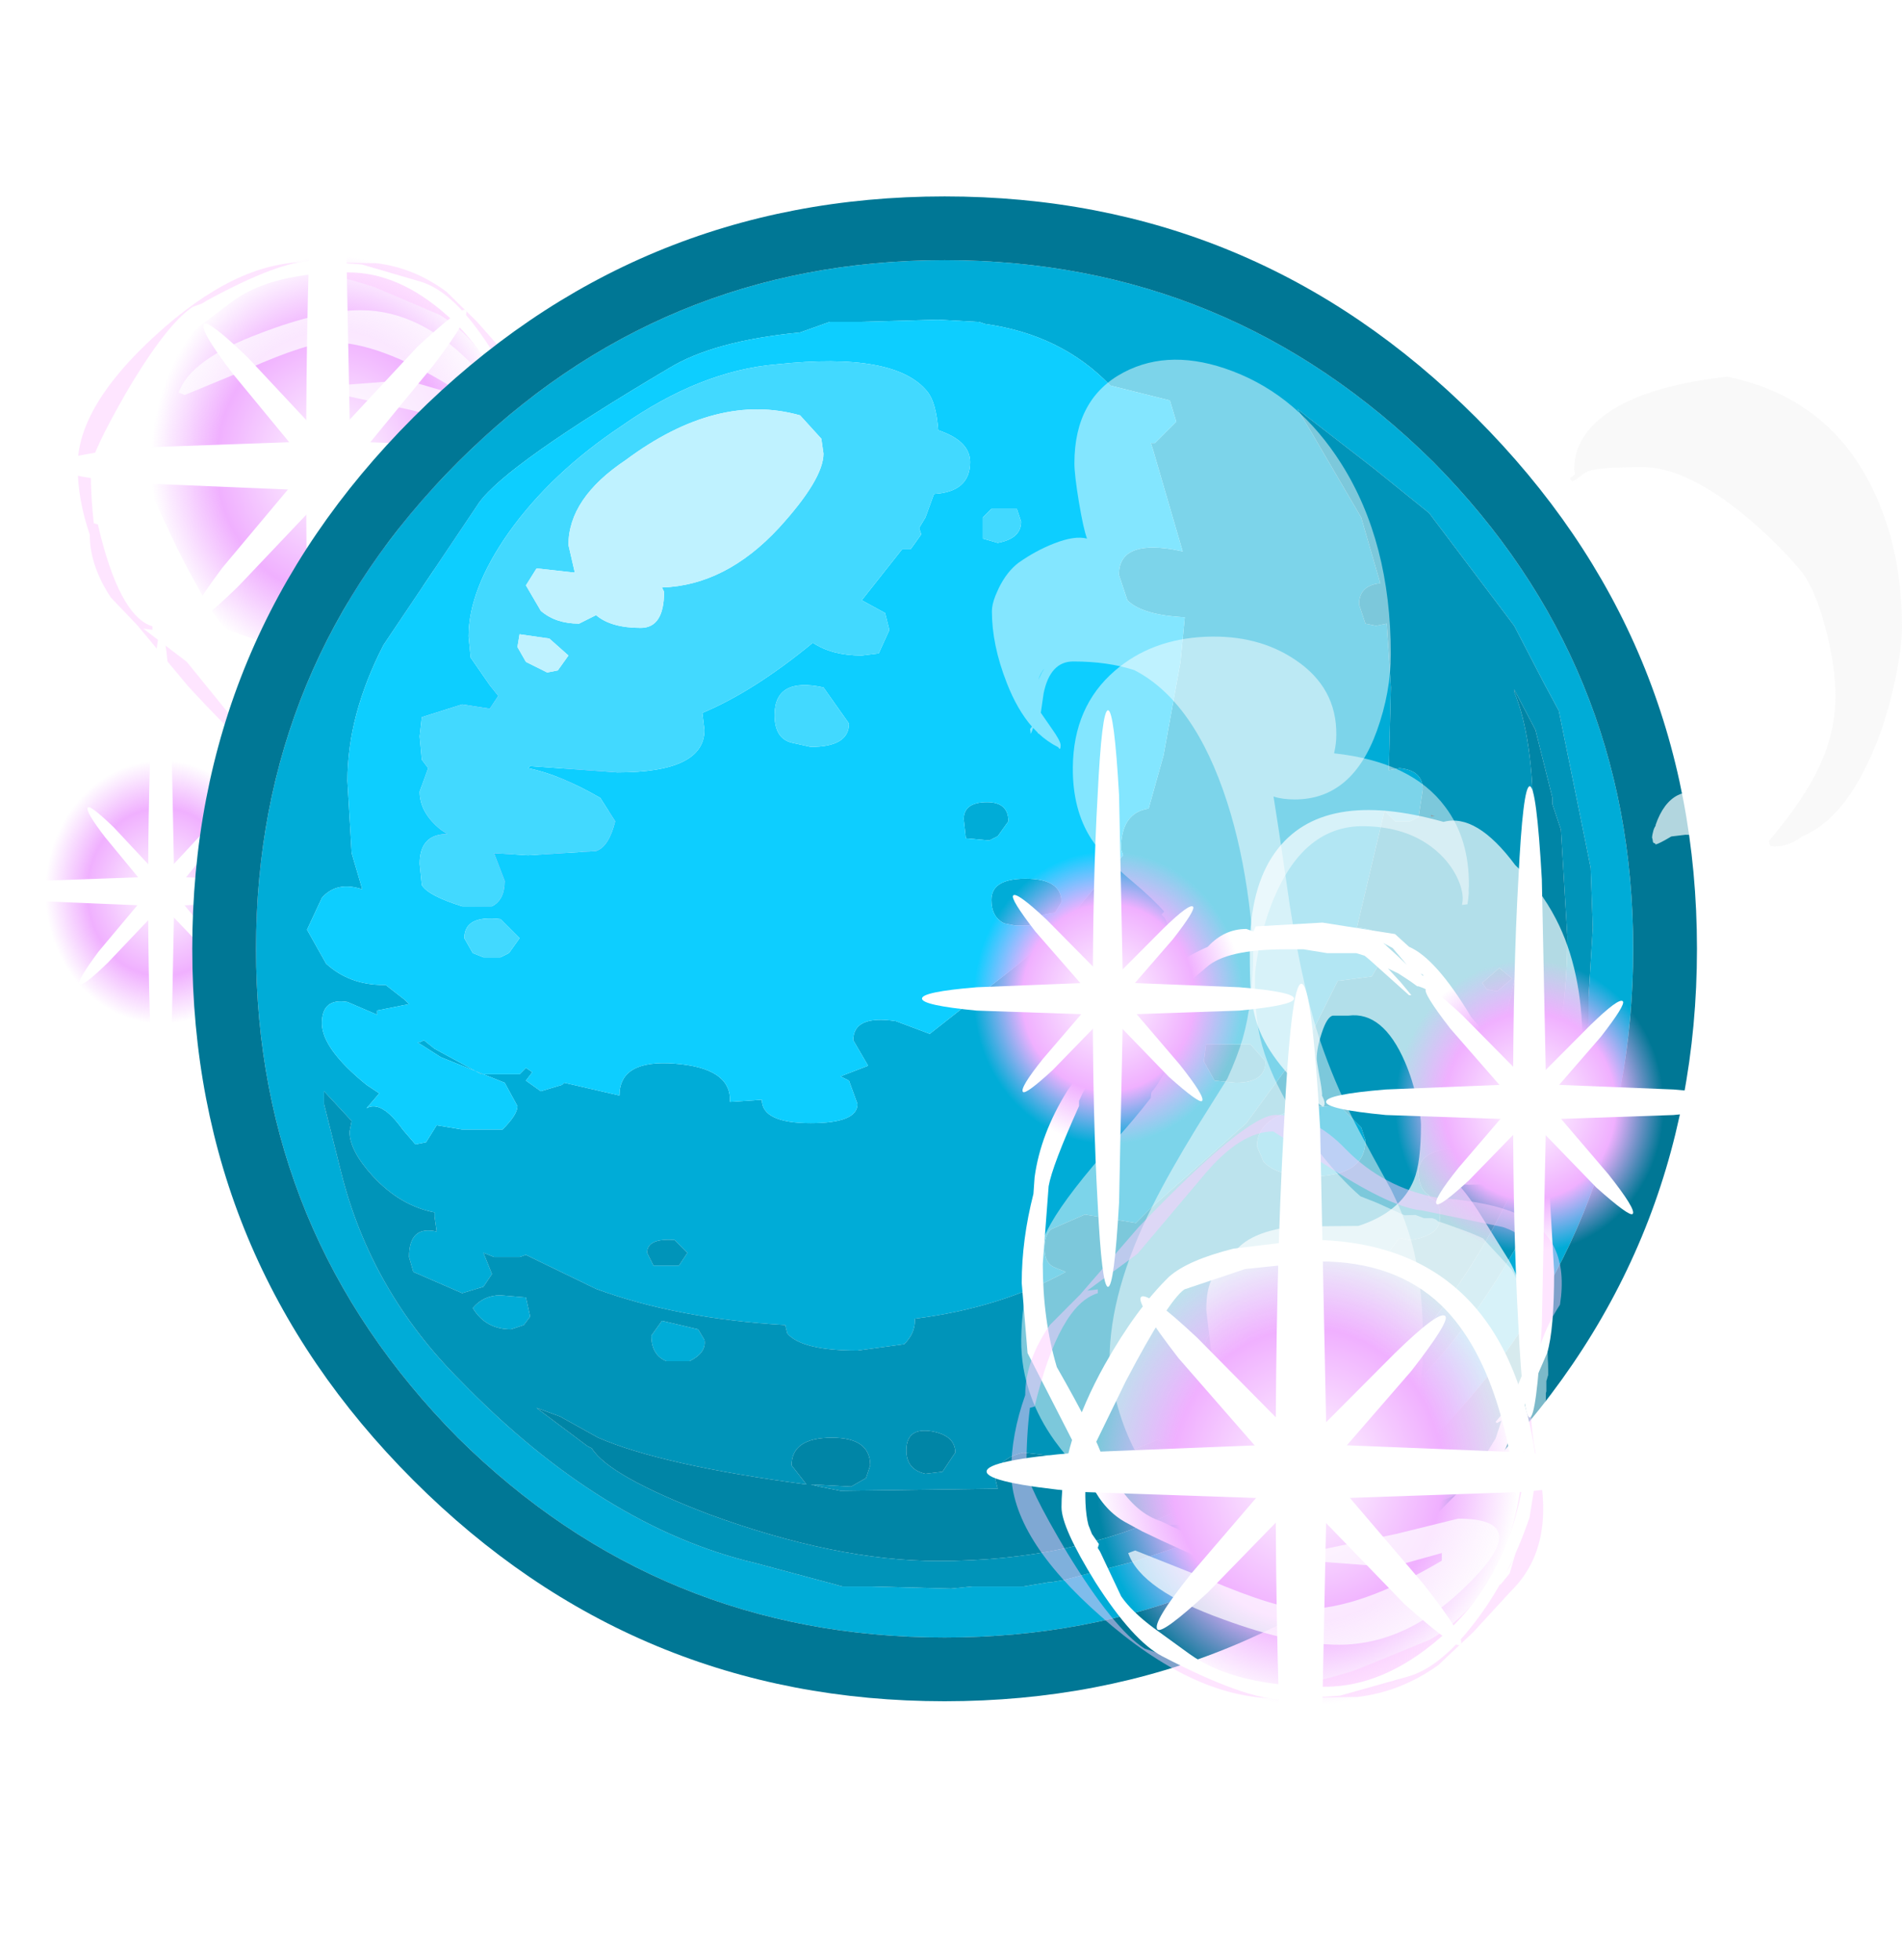 <?xml version="1.0" encoding="UTF-8" standalone="no"?>
<svg xmlns:ffdec="https://www.free-decompiler.com/flash" xmlns:xlink="http://www.w3.org/1999/xlink" ffdec:objectType="frame" height="47.4px" width="46.0px" xmlns="http://www.w3.org/2000/svg">
  <g transform="matrix(1.0, 0.0, 0.0, 1.0, -1.15, -0.3)">
    <filter id="filter0">
      <feColorMatrix in="SourceGraphic" result="filterResult0" type="matrix" values="0 0 0 0 0.0,0 0 0 0 0.6,0 0 0 0 1.0,0 0 0 1 0"/>
      <feConvolveMatrix divisor="25.0" in="filterResult0" kernelMatrix="1 1 1 1 1 1 1 1 1 1 1 1 1 1 1 1 1 1 1 1 1 1 1 1 1" order="5 5" result="filterResult1"/>
      <feComposite in="SourceGraphic" in2="filterResult1" operator="over" result="filterResult2"/>
    </filter>
    <use ffdec:characterId="2273" filter="url(#filter0)" height="76.85" transform="matrix(-0.489, 0.0, 0.0, 0.554, 21.634, 0.96)" width="41.85" xlink:href="#sprite0"/>
    <filter id="filter1">
      <feColorMatrix in="SourceGraphic" result="filterResult3" type="matrix" values="0 0 0 0 0.835,0 0 0 0 1.0,0 0 0 0 1.0,0 0 0 1 0"/>
      <feConvolveMatrix divisor="64.0" in="filterResult3" kernelMatrix="1 1 1 1 1 1 1 1 1 1 1 1 1 1 1 1 1 1 1 1 1 1 1 1 1 1 1 1 1 1 1 1 1 1 1 1 1 1 1 1 1 1 1 1 1 1 1 1 1 1 1 1 1 1 1 1 1 1 1 1 1 1 1 1" order="8 8" result="filterResult4"/>
      <feComposite in="SourceGraphic" in2="filterResult4" operator="over" result="filterResult5"/>
    </filter>
    <use ffdec:characterId="2295" filter="url(#filter1)" height="35.4" transform="matrix(1.028, 0.0, 0.0, 1.028, 5.8, 5.05)" width="35.4" xlink:href="#sprite6"/>
    <filter id="filter2">
      <feColorMatrix in="SourceGraphic" result="filterResult6" type="matrix" values="0 0 0 0 0.0,0 0 0 0 0.6,0 0 0 0 1.0,0 0 0 1 0"/>
      <feConvolveMatrix divisor="25.0" in="filterResult6" kernelMatrix="1 1 1 1 1 1 1 1 1 1 1 1 1 1 1 1 1 1 1 1 1 1 1 1 1" order="5 5" result="filterResult7"/>
      <feComposite in="SourceGraphic" in2="filterResult7" operator="over" result="filterResult8"/>
    </filter>
    <use ffdec:characterId="2273" filter="url(#filter2)" height="76.85" transform="matrix(-0.566, 0.0, 0.0, -0.616, 47.142, 47.682)" width="41.85" xlink:href="#sprite0"/>
  </g>
  <defs>
    <g id="sprite0" transform="matrix(1.0, 0.0, 0.0, 1.0, 136.1, 8.65)">
      <use ffdec:characterId="2262" height="401.3" transform="matrix(0.11, 0.0, 0.0, -0.11, -136.114, 53.482)" width="270.25" xlink:href="#sprite1"/>
      <use ffdec:characterId="2264" height="415.5" transform="matrix(0.11, 0.0, 0.0, -0.11, -115.645, 54.148)" width="167.45" xlink:href="#sprite2"/>
      <use ffdec:characterId="2266" height="543.65" transform="matrix(0.11, 0.0, 0.0, -0.11, -124.29, 68.191)" width="234.65" xlink:href="#sprite3"/>
      <use ffdec:characterId="2268" height="26.35" transform="matrix(1.0, 0.0, 0.0, 1.0, -121.25, 5.7)" width="22.75" xlink:href="#sprite4"/>
      <use ffdec:characterId="2269" height="35.7" transform="matrix(1.0, 0.0, 0.0, 1.0, -127.4, 0.1)" width="32.6" xlink:href="#shape4"/>
      <use ffdec:characterId="2271" height="38.3" transform="matrix(1.0, 0.0, 0.0, 1.0, -123.9, -8.65)" width="26.9" xlink:href="#sprite5"/>
      <use ffdec:characterId="2271" height="38.3" transform="matrix(0.647, 0.0, 0.0, 0.647, -128.909, 12.623)" width="26.9" xlink:href="#sprite5"/>
      <use ffdec:characterId="2271" height="38.3" transform="matrix(0.591, 0.0, 0.0, 0.591, -110.136, 17.75)" width="26.9" xlink:href="#sprite5"/>
      <use ffdec:characterId="2272" height="4.95" transform="matrix(1.0, 0.0, 0.0, 1.0, -118.9, 3.7)" width="15.9" xlink:href="#shape6"/>
    </g>
    <g id="sprite1" transform="matrix(1.0, 0.0, 0.0, 1.0, 200.2, 389.95)">
      <use ffdec:characterId="2261" height="401.3" transform="matrix(1.0, 0.0, 0.0, 1.0, -200.2, -389.95)" width="270.25" xlink:href="#shape0"/>
    </g>
    <g id="shape0" transform="matrix(1.0, 0.0, 0.0, 1.0, 200.2, 389.95)">
      <path d="M49.9 -157.85 Q44.55 -144.4 25.5 -129.85 L24.8 -129.45 Q24.1 -129.35 24.1 -130.8 24.1 -131.65 25.15 -133.45 L25.05 -133.65 Q25.15 -135.85 26.2 -140.8 27.15 -145.55 27.15 -146.6 27.15 -150.35 25.2 -155.7 23.1 -161.6 20.85 -161.9 L14.8 -161.9 Q1.4 -163.5 -7.15 -145.3 -10.05 -139.1 -11.9 -131.6 -13.35 -125.75 -13.35 -123.1 -13.35 -109.5 -10.6 -103.3 -5.5 -91.75 11.0 -86.85 L36.2 -86.65 Q55.9 -84.5 60.65 -75.05 L60.85 -74.7 Q65.55 -71.6 67.6 -68.4 70.05 -64.55 70.05 -56.85 L69.3 -50.9 68.5 -44.95 Q68.5 -43.05 66.55 -36.6 64.1 -28.6 60.8 -21.65 51.35 -1.8 39.85 -1.0 23.7 11.35 0.9 11.35 -35.35 11.35 -49.0 -16.8 -53.35 -25.75 -54.9 -36.55 L-55.6 -46.4 Q-55.6 -53.55 -53.1 -61.9 -50.5 -70.5 -46.6 -75.95 L-36.15 -91.35 Q-30.4 -99.6 -26.85 -102.4 -29.0 -101.7 -31.95 -101.55 L-41.25 -101.85 Q-64.55 -101.85 -72.6 -126.4 -75.15 -134.15 -75.85 -143.6 L-76.05 -152.2 Q-76.05 -178.2 -65.75 -196.45 -59.65 -207.3 -49.95 -215.65 -34.9 -234.25 -22.1 -231.05 25.05 -243.25 43.2 -220.3 53.15 -207.7 53.15 -185.45 53.15 -175.1 52.8 -170.95 52.15 -163.6 49.9 -157.85 M-133.2 -224.1 L-133.2 -224.05 -132.75 -221.1 -132.55 -220.6 Q-132.5 -220.15 -133.95 -220.15 -137.5 -220.15 -138.15 -223.7 -138.5 -225.5 -138.1 -227.5 -138.1 -231.45 -135.15 -235.2 -132.1 -239.05 -127.45 -240.45 L-122.2 -241.1 Q-117.25 -242.5 -113.05 -240.55 -107.5 -237.95 -104.5 -230.0 L-104.5 -229.7 Q-103.75 -228.7 -103.45 -227.3 -103.2 -226.5 -103.1 -225.5 L-103.3 -224.8 -103.45 -223.95 -103.55 -223.7 Q-103.7 -223.5 -104.2 -223.4 L-104.25 -223.35 -104.5 -223.0 Q-105.75 -223.2 -110.6 -225.85 L-116.05 -226.45 Q-122.5 -226.45 -125.2 -224.65 -128.05 -222.8 -130.75 -222.75 L-131.8 -222.8 Q-132.85 -222.95 -133.0 -223.35 L-132.4 -224.1 -133.2 -224.1" fill="#ffffff" fill-opacity="0.698" fill-rule="evenodd" stroke="none"/>
      <path d="M-17.25 -233.55 L-17.25 -232.95 -18.7 -233.05 -17.25 -233.55" fill="#333333" fill-opacity="0.698" fill-rule="evenodd" stroke="none"/>
      <path d="M-71.35 -353.35 Q-71.6 -352.85 -72.2 -352.55 L-73.4 -353.2 -73.5 -353.05 -73.65 -353.35 -75.75 -354.75 Q-77.35 -355.9 -78.85 -356.35 -83.1 -357.65 -99.5 -357.65 -116.6 -357.65 -139.9 -339.8 -147.9 -333.7 -155.2 -326.55 -161.0 -320.9 -162.6 -318.5 -167.75 -310.85 -171.15 -297.75 -174.35 -285.65 -174.35 -275.95 -174.35 -263.25 -168.15 -250.95 -162.05 -238.85 -148.55 -224.3 L-148.65 -223.6 -148.55 -223.25 -148.75 -223.2 -148.85 -222.8 Q-149.15 -222.3 -150.7 -222.3 -156.45 -222.3 -161.3 -225.8 -177.85 -232.05 -189.1 -256.55 -194.5 -268.2 -197.6 -282.05 -200.2 -293.5 -200.2 -300.65 -200.2 -327.85 -189.15 -349.25 -172.05 -382.45 -132.2 -389.95 -98.95 -386.45 -84.0 -375.75 -72.8 -367.75 -72.9 -356.85 L-73.15 -355.05 -71.25 -353.75 -71.35 -353.35" fill="#f3f3f3" fill-opacity="0.486" fill-rule="evenodd" stroke="none"/>
    </g>
    <g id="sprite2" transform="matrix(1.0, 0.0, 0.0, 1.0, 74.7, 409.7)">
      <use ffdec:characterId="2263" height="415.5" transform="matrix(1.0, 0.0, 0.0, 1.0, -74.7, -409.7)" width="167.45" xlink:href="#shape1"/>
    </g>
    <g id="shape1" transform="matrix(1.0, 0.0, 0.0, 1.0, 74.7, 409.7)">
      <path d="M90.1 -328.15 L91.35 -325.55 Q92.75 -322.3 92.75 -319.95 92.75 -314.0 91.35 -307.7 89.9 -301.2 86.95 -294.3 82.9 -284.75 77.2 -278.75 L77.9 -277.9 77.7 -276.35 77.7 -276.15 Q77.15 -276.95 76.75 -278.3 L74.95 -276.6 74.85 -276.15 74.75 -276.4 Q71.15 -273.3 67.0 -271.4 L66.55 -270.85 Q66.05 -270.6 66.05 -272.1 66.05 -273.6 69.45 -278.0 L73.75 -283.7 72.65 -290.65 Q70.1 -302.0 61.15 -302.0 47.7 -302.0 37.4 -298.9 14.0 -287.8 1.35 -251.75 -4.35 -235.45 -7.1 -215.85 -8.5 -206.0 -8.75 -199.2 -8.75 -180.25 -4.6 -167.2 -2.6 -160.95 1.3 -153.1 L12.9 -136.1 Q23.8 -119.75 30.2 -108.0 47.05 -77.3 47.05 -52.55 47.05 -48.05 45.1 -40.45 42.75 -31.15 38.75 -23.3 30.55 -7.25 18.65 -2.9 17.85 -1.2 15.1 1.25 9.95 5.8 2.4 5.8 -9.25 5.8 -16.0 -4.4 L-20.7 -12.45 -22.85 -15.8 -25.45 -13.45 Q-31.95 -8.25 -40.35 -8.25 -54.45 -8.25 -62.9 -17.75 -68.2 -23.65 -71.25 -33.3 -73.75 -41.15 -74.5 -50.6 L-74.7 -58.6 Q-74.7 -77.6 -71.25 -91.25 -68.6 -101.75 -62.9 -112.4 L-62.35 -113.45 Q-54.4 -126.65 -49.95 -134.4 -41.8 -148.5 -36.1 -163.1 -28.4 -182.7 -22.95 -215.05 L-18.8 -241.15 -16.65 -253.8 Q-20.1 -252.75 -24.9 -252.75 -47.2 -252.75 -56.8 -277.25 -62.2 -291.0 -62.2 -304.65 -62.2 -344.6 -43.0 -372.55 -26.4 -396.65 -0.75 -405.6 23.25 -414.0 41.5 -405.2 60.7 -395.95 60.7 -372.7 60.7 -368.65 58.95 -358.9 57.2 -349.3 55.8 -345.85 60.55 -347.0 68.5 -344.15 75.65 -341.6 82.3 -337.3 86.9 -334.15 90.1 -328.15 M73.35 -298.05 L74.65 -295.6 74.65 -295.65 Q73.8 -297.85 72.4 -299.45 L73.35 -298.05 M1.45 -2.05 L0.95 -1.7 1.9 -1.7 1.45 -2.05" fill="#ffffff" fill-opacity="0.486" fill-rule="evenodd" stroke="none"/>
    </g>
    <g id="sprite3" transform="matrix(1.0, 0.0, 0.0, 1.0, 146.2, 550.0)">
      <use ffdec:characterId="2265" height="543.65" transform="matrix(1.0, 0.0, 0.0, 1.0, -146.2, -550.0)" width="234.65" xlink:href="#shape2"/>
    </g>
    <g id="shape2" transform="matrix(1.0, 0.0, 0.0, 1.0, 146.2, 550.0)">
      <path d="M52.05 -311.35 Q68.2 -298.6 68.4 -276.85 68.55 -261.8 61.3 -251.4 56.85 -245.05 45.25 -236.1 37.4 -230.05 32.9 -225.35 L33.05 -225.25 33.6 -224.7 33.9 -224.2 32.65 -223.05 31.25 -220.3 Q30.65 -219.25 30.5 -218.2 L30.35 -217.5 29.85 -216.8 29.25 -216.05 28.95 -215.4 Q29.5 -213.95 28.65 -212.5 L27.2 -210.45 26.85 -209.8 26.85 -208.4 26.85 -207.05 26.85 -206.35 26.6 -205.65 26.15 -204.95 26.15 -203.55 26.15 -202.15 26.15 -200.75 25.9 -200.1 25.45 -199.35 25.4 -197.25 25.55 -195.15 25.7 -193.8 25.6 -193.1 25.35 -192.35 25.0 -191.0 25.3 -189.6 25.7 -188.2 25.95 -187.5 25.95 -186.8 25.95 -186.1 25.95 -184.7 27.9 -179.1 28.85 -177.1 28.6 -177.3 28.65 -177.1 Q30.3 -172.85 32.2 -168.7 L34.7 -165.0 Q36.0 -162.85 37.8 -161.0 L38.0 -160.35 38.15 -158.95 38.15 -158.85 Q44.05 -151.8 52.25 -143.4 70.3 -124.8 76.95 -114.0 81.95 -105.8 84.75 -96.75 88.3 -85.35 88.45 -72.55 88.55 -62.3 84.75 -52.6 81.55 -44.35 75.5 -36.55 71.0 -30.8 65.0 -25.2 63.6 -24.8 61.75 -23.55 57.7 -20.75 52.05 -14.95 43.75 -9.1 34.1 -7.2 L31.0 -6.35 Q20.2 -7.05 7.45 -10.0 L6.1 -10.3 -42.3 -12.2 -58.7 -13.3 Q-67.5 -13.75 -72.55 -14.75 -79.6 -16.15 -85.3 -19.8 -92.1 -22.55 -99.25 -28.15 L-100.3 -29.0 Q-102.6 -29.9 -104.5 -32.0 L-105.45 -32.95 -106.5 -33.9 -107.45 -34.65 -108.1 -36.05 -108.2 -36.35 -108.3 -36.55 -108.6 -36.95 Q-109.65 -37.9 -110.4 -39.1 L-111.6 -41.15 -112.2 -42.55 Q-112.55 -43.7 -113.15 -44.65 L-113.45 -45.3 -113.45 -46.0 -113.45 -46.45 -113.85 -47.7 -114.45 -48.8 -114.8 -49.55 -115.35 -50.9 -115.35 -52.3 -115.35 -53.5 -115.55 -54.15 -115.55 -57.85 -115.8 -58.55 -116.0 -59.25 -116.25 -59.95 -116.25 -62.05 -116.2 -64.15 -116.1 -65.55 -116.05 -67.65 -116.0 -69.7 -115.75 -70.4 -115.35 -71.15 -115.1 -71.8 -115.1 -72.5 -115.1 -73.2 -114.85 -73.9 -114.6 -74.55 -114.15 -75.3 -114.15 -76.0 -114.15 -76.7 -114.15 -77.4 -114.15 -78.1 -113.9 -78.75 -113.2 -80.15 -112.75 -80.85 -112.3 -81.55 -112.1 -82.25 -111.75 -83.6 -111.4 -84.35 -110.7 -85.75 -110.0 -86.45 -109.3 -87.15 -108.75 -87.65 -106.9 -90.4 -106.75 -90.65 -106.05 -92.0 -105.35 -92.7 -104.65 -93.4 -103.95 -94.1 -103.65 -94.8 -102.85 -96.25 -102.5 -96.9 -102.1 -97.6 -97.9 -101.8 -94.4 -105.25 -90.95 -108.75 Q-87.1 -110.4 -83.15 -111.7 L-75.75 -114.15 -73.5 -114.8 -72.6 -115.5 -71.2 -115.95 -67.95 -115.95 -67.45 -116.15 -64.7 -117.1 -60.95 -117.0 -60.4 -117.0 -49.55 -121.5 -43.35 -123.75 Q-39.25 -127.0 -35.0 -131.25 -23.5 -142.75 -14.75 -157.15 -7.0 -169.85 -4.4 -180.2 -2.2 -188.85 -2.35 -201.95 -2.35 -205.05 -3.8 -211.9 -5.95 -222.0 -9.8 -230.35 -21.65 -256.05 -44.55 -255.85 -64.25 -255.65 -75.55 -244.65 -79.85 -240.35 -81.85 -235.45 -83.6 -231.05 -82.8 -228.0 L-82.8 -227.75 -83.75 -227.85 -83.75 -227.75 -83.8 -227.85 -84.9 -228.0 -85.15 -229.6 -85.4 -231.9 -85.35 -232.95 -85.45 -234.65 Q-85.6 -251.35 -76.25 -262.75 -63.25 -278.85 -33.1 -281.85 L-33.15 -282.15 Q-33.95 -285.35 -33.95 -288.45 -34.15 -305.2 -18.2 -315.1 -3.6 -324.25 16.85 -323.45 37.9 -322.6 52.05 -311.35 M-68.05 -549.05 Q-62.85 -546.55 -60.45 -538.0 L-60.45 -537.55 Q-61.1 -537.7 -61.65 -538.0 L-59.25 -535.25 -60.2 -534.1 -64.15 -536.8 Q-66.2 -538.25 -68.3 -538.25 -77.9 -538.25 -81.55 -531.6 -83.3 -528.5 -83.85 -521.95 L-84.85 -522.05 Q-85.1 -521.8 -85.5 -521.75 -88.7 -522.4 -89.9 -528.0 -90.6 -531.05 -90.6 -535.05 -90.6 -538.1 -86.85 -542.3 -83.0 -546.65 -78.1 -548.75 -72.45 -551.1 -68.05 -549.05 M-91.65 -453.6 L-91.8 -455.6 Q-91.8 -457.1 -91.0 -457.5 L-89.65 -457.85 Q-87.85 -457.2 -87.4 -455.95 L-87.75 -454.5 -88.7 -453.2 -91.55 -453.45 -91.65 -453.6 M-143.95 -461.1 Q-141.95 -463.35 -139.05 -464.75 -136.15 -466.15 -134.2 -465.8 -131.95 -465.35 -131.95 -462.7 -131.95 -461.3 -132.1 -460.6 L-132.3 -459.8 -132.05 -459.7 Q-129.95 -458.55 -129.95 -456.55 -129.95 -455.05 -130.05 -455.1 L-130.15 -455.45 -130.5 -455.1 Q-130.9 -455.5 -131.1 -456.8 -131.5 -457.85 -133.35 -457.85 -136.8 -457.85 -138.9 -455.95 L-141.35 -452.75 -141.85 -452.9 -141.35 -451.55 -141.35 -451.1 -143.9 -453.2 Q-146.2 -455.3 -146.2 -456.2 -146.2 -458.55 -143.95 -461.1" fill="#ffffff" fill-opacity="0.486" fill-rule="evenodd" stroke="none"/>
    </g>
    <g id="sprite4" transform="matrix(1.0, 0.0, 0.0, 1.0, 11.35, 26.35)">
      <use ffdec:characterId="2267" height="26.35" transform="matrix(1.0, 0.0, 0.0, 1.0, -11.35, -26.35)" width="22.75" xlink:href="#shape3"/>
    </g>
    <g id="shape3" transform="matrix(1.0, 0.0, 0.0, 1.0, 11.35, 26.35)">
      <path d="M3.9 -24.9 L5.45 -24.25 6.25 -23.9 6.95 -23.55 Q7.85 -23.1 8.4 -22.1 L9.2 -20.4 11.15 -16.9 11.4 -14.15 Q11.4 -12.45 10.9 -10.65 L10.85 -10.0 Q10.6 -8.3 9.45 -6.6 L8.75 -5.7 Q6.55 -2.2 3.45 -0.95 2.75 -0.25 1.8 -0.25 L1.5 -0.35 1.4 -0.15 -1.45 0.0 -4.55 -0.45 -5.15 -0.95 Q-6.3 -1.4 -7.8 -3.7 L-9.2 -5.25 -10.15 -7.0 Q-10.9 -8.9 -11.15 -10.5 L-11.35 -13.7 Q-11.35 -16.0 -11.05 -16.9 L-9.2 -20.8 -8.1 -22.25 -6.7 -23.8 Q-5.05 -25.1 -3.5 -25.65 L-3.05 -26.05 -2.15 -26.1 Q-0.7 -26.55 0.65 -26.1 L3.9 -24.9 M2.7 -24.7 Q0.5 -25.6 -1.6 -25.6 L-1.65 -25.6 Q-2.55 -25.45 -3.55 -24.8 L-5.05 -23.7 -5.1 -23.8 -4.65 -24.3 -6.3 -23.25 -7.75 -21.9 -8.85 -20.25 -9.1 -19.55 -8.9 -19.65 -8.85 -19.6 -9.35 -19.05 -9.6 -18.6 -10.35 -16.95 -10.75 -15.1 -10.8 -14.05 -10.75 -12.35 -10.55 -10.95 -9.35 -7.6 -9.5 -7.5 -10.0 -8.15 -9.5 -6.9 -8.55 -5.35 -7.7 -4.4 Q-7.15 -4.2 -6.75 -3.55 -6.3 -2.75 -5.7 -2.55 L-5.55 -2.5 -5.5 -2.5 -5.2 -2.3 -4.7 -2.0 -4.25 -1.8 -4.8 -2.35 -5.25 -2.85 -5.15 -2.85 -3.45 -1.45 -3.25 -1.3 -2.9 -1.2 -1.65 -1.2 -0.65 -1.05 0.15 -1.05 Q2.65 -1.05 3.5 -1.75 L6.45 -4.05 7.8 -5.05 8.8 -6.7 8.95 -7.0 8.95 -7.2 Q10.1 -9.55 10.25 -10.35 L10.5 -13.4 Q10.5 -15.6 9.9 -17.45 8.25 -20.1 7.9 -21.1 L7.3 -22.05 Q6.5 -23.2 5.45 -23.5 L2.7 -24.7 M6.5 -3.55 L4.35 -1.8 6.6 -3.6 6.5 -3.55 M-5.65 -2.0 L-5.75 -2.1 -5.75 -2.05 -5.65 -2.0 M-4.45 -1.0 L-4.05 -0.8 -4.65 -1.3 -5.05 -1.65 -4.45 -1.0" fill="#ffffff" fill-rule="evenodd" stroke="none"/>
    </g>
    <g id="shape4" transform="matrix(1.0, 0.0, 0.0, 1.0, 127.4, -0.1)">
      <path d="M-118.7 18.4 L-120.0 17.05 Q-120.75 16.0 -121.15 14.3 L-121.45 13.5 Q-122.2 11.25 -121.95 9.65 L-122.05 7.85 Q-120.9 3.35 -116.65 1.4 -113.85 0.1 -110.45 0.1 L-107.8 0.25 Q-106.75 0.4 -104.6 1.7 L-102.0 3.75 Q-100.55 5.15 -100.1 6.25 L-99.75 6.75 Q-99.4 7.35 -99.4 10.0 -99.4 14.5 -104.0 18.85 -105.3 20.0 -107.15 20.4 L-110.1 20.55 -112.8 20.4 -113.2 20.3 -115.5 19.95 -116.35 19.35 Q-117.7 18.55 -118.35 18.45 L-118.7 18.4 M-113.75 1.05 L-111.25 0.65 -114.15 1.1 -113.75 1.05 M-119.95 15.35 L-120.15 15.05 -120.0 15.55 -119.95 15.35" fill="url(#gradient0)" fill-rule="evenodd" stroke="none"/>
      <path d="M-98.2 23.4 Q-97.55 23.75 -96.5 24.75 -95.55 25.65 -95.25 26.4 L-95.05 26.7 Q-94.8 27.1 -94.8 28.85 -94.8 31.8 -97.8 34.65 -98.65 35.4 -99.9 35.7 L-101.85 35.8 -103.6 35.7 -103.85 35.6 -105.6 35.3 -105.7 35.3 -106.6 34.9 -108.35 33.5 -109.1 31.7 -109.3 31.15 Q-109.75 29.65 -109.6 28.6 L-109.7 27.45 Q-108.9 24.5 -106.15 23.2 -104.3 22.35 -102.05 22.35 L-100.3 22.45 Q-99.65 22.55 -98.2 23.4 M-102.6 22.7 L-104.25 22.95 -104.2 22.95 -102.6 22.7 M-108.35 32.5 L-108.3 32.35 -108.45 32.15 -108.35 32.5" fill="url(#gradient1)" fill-rule="evenodd" stroke="none"/>
      <path d="M-115.5 19.95 L-114.7 20.65 -113.5 22.25 -113.3 22.55 Q-113.05 22.95 -113.05 24.6 -113.05 27.45 -115.95 30.2 -116.8 30.95 -117.95 31.2 L-119.85 31.3 -121.55 31.2 -121.8 31.15 -123.45 30.85 -123.55 30.8 -124.45 30.45 Q-125.5 29.95 -126.1 29.1 L-126.8 27.35 -127.0 26.85 Q-127.5 25.4 -127.3 24.4 L-127.4 23.25 Q-126.65 20.4 -123.95 19.2 -122.2 18.35 -120.05 18.35 L-118.7 18.4 -118.35 18.45 Q-117.7 18.55 -116.35 19.35 L-115.5 19.95 M-122.15 18.95 L-120.55 18.7 -122.25 18.95 -122.15 18.95 M-126.05 28.0 L-126.2 27.8 -126.1 28.15 -126.05 28.0" fill="url(#gradient2)" fill-rule="evenodd" stroke="none"/>
      <path d="M-99.7 16.25 L-101.0 17.45 -103.5 20.1 Q-108.1 24.5 -109.35 24.5 -110.95 24.5 -112.35 23.15 -113.95 21.65 -116.25 21.25 -118.5 21.1 -119.7 20.6 -121.95 19.7 -121.5 17.05 -119.65 14.45 -120.55 10.8 -121.35 7.55 -119.4 5.8 L-117.8 4.2 -116.3 2.9 Q-114.7 1.85 -112.85 1.65 L-109.35 1.6 Q-105.85 1.6 -101.9 4.8 -98.05 7.9 -98.05 10.5 -98.05 11.95 -98.65 13.5 -98.65 14.85 -99.7 16.25 M-98.85 13.0 Q-98.7 11.9 -98.7 10.6 -98.7 10.0 -100.45 7.3 -102.45 4.3 -103.75 3.55 L-106.6 2.65 -109.45 2.05 Q-110.5 2.05 -112.75 2.7 L-115.95 3.9 Q-119.35 5.75 -119.9 10.45 L-120.35 16.8 Q-121.2 19.45 -119.05 20.1 L-115.6 20.75 Q-114.35 20.85 -111.8 22.35 L-109.25 23.85 Q-107.85 23.85 -106.3 22.15 L-103.45 19.05 -101.3 17.6 -101.75 17.65 -101.75 17.5 Q-100.1 17.05 -99.05 13.05 L-98.85 13.0 M-118.2 5.15 L-118.15 5.15 -117.4 4.6 -118.2 5.15 M-119.55 7.25 Q-119.4 6.7 -118.9 6.2 L-118.95 6.05 -119.35 6.5 -119.6 7.3 -119.55 7.25" fill="#fdccff" fill-opacity="0.502" fill-rule="evenodd" stroke="none"/>
      <path d="M-101.65 6.15 Q-100.2 8.3 -100.2 9.1 -100.2 11.65 -102.05 14.7 -103.4 16.9 -104.8 18.15 -105.6 18.8 -107.55 19.25 L-110.7 19.6 Q-119.05 19.6 -120.45 11.15 L-120.6 11.0 -120.2 8.7 Q-119.3 6.25 -117.75 4.45 -116.35 2.8 -115.0 2.45 L-112.1 1.7 -109.65 1.55 Q-108.05 1.55 -104.5 3.25 -103.25 3.85 -101.65 6.15 M-104.15 4.35 L-105.65 3.35 Q-107.6 2.05 -111.45 2.05 -113.95 2.05 -116.35 3.95 -119.5 6.4 -120.05 10.9 L-120.0 10.9 -119.9 11.85 -119.85 10.65 -119.65 9.45 Q-118.95 14.8 -116.4 17.05 -114.45 18.75 -111.2 18.75 L-108.05 18.45 -105.45 17.65 Q-104.75 17.2 -102.95 14.05 L-101.65 11.6 -101.7 11.6 -101.75 11.45 -101.25 10.45 Q-101.15 9.1 -101.35 8.4 L-101.5 8.05 -101.8 7.65 -101.75 7.5 -101.85 7.35 -102.75 5.6 Q-103.2 5.0 -104.15 4.35" fill="#ffffff" fill-rule="evenodd" stroke="none"/>
    </g>
    <radialGradient cx="0" cy="0" gradientTransform="matrix(0.011, -7.0E-4, 7.0E-4, 0.011, -110.7, 10.35)" gradientUnits="userSpaceOnUse" id="gradient0" r="819.2" spreadMethod="pad">
      <stop offset="0.0" stop-color="#ffffff"/>
      <stop offset="0.639" stop-color="#f0b0ff"/>
      <stop offset="1.0" stop-color="#f0b0ff" stop-opacity="0.0"/>
    </radialGradient>
    <radialGradient cx="0" cy="0" gradientTransform="matrix(0.007, -5.0E-4, 5.0E-4, 0.007, -102.2, 29.1)" gradientUnits="userSpaceOnUse" id="gradient1" r="819.2" spreadMethod="pad">
      <stop offset="0.0" stop-color="#ffffff"/>
      <stop offset="0.639" stop-color="#f0b0ff"/>
      <stop offset="1.0" stop-color="#f0b0ff" stop-opacity="0.0"/>
    </radialGradient>
    <radialGradient cx="0" cy="0" gradientTransform="matrix(0.007, -4.0E-4, 4.0E-4, 0.007, -120.2, 24.85)" gradientUnits="userSpaceOnUse" id="gradient2" r="819.2" spreadMethod="pad">
      <stop offset="0.0" stop-color="#ffffff"/>
      <stop offset="0.639" stop-color="#f0b0ff"/>
      <stop offset="1.0" stop-color="#f0b0ff" stop-opacity="0.0"/>
    </radialGradient>
    <g id="sprite5" transform="matrix(1.0, 0.0, 0.0, 1.0, 13.85, 38.15)">
      <use ffdec:characterId="2270" height="38.3" transform="matrix(1.0, 0.0, 0.0, 1.0, -13.85, -38.15)" width="26.9" xlink:href="#shape5"/>
    </g>
    <g id="shape5" transform="matrix(1.0, 0.0, 0.0, 1.0, 13.85, 38.15)">
      <path d="M9.1 -18.25 L-0.4 -17.9 -9.9 -18.25 Q-13.85 -18.55 -13.85 -19.0 -13.85 -19.45 -9.9 -19.8 L-0.4 -20.1 9.1 -19.8 Q13.05 -19.45 13.05 -19.0 13.05 -18.55 9.1 -18.25" fill="#ffffff" fill-rule="evenodd" stroke="none"/>
      <path d="M6.45 -12.15 Q6.2 -11.9 4.05 -13.75 L-0.95 -18.4 -5.6 -23.4 Q-7.45 -25.55 -7.2 -25.8 -7.0 -26.0 -4.8 -24.2 L0.15 -19.5 4.85 -14.55 Q6.7 -12.35 6.45 -12.15" fill="#ffffff" fill-rule="evenodd" stroke="none"/>
      <path d="M5.75 -25.2 Q6.0 -24.95 4.3 -23.0 L0.1 -18.5 -4.4 -14.35 Q-6.3 -12.65 -6.55 -12.9 -6.75 -13.1 -5.1 -15.05 L-0.9 -19.5 3.6 -23.75 Q5.55 -25.4 5.75 -25.2" fill="#ffffff" fill-rule="evenodd" stroke="none"/>
      <path d="M0.35 -5.5 Q0.05 0.15 -0.4 0.15 -0.85 0.15 -1.2 -5.5 L-1.5 -19.0 -1.2 -32.55 Q-0.85 -38.15 -0.4 -38.15 0.05 -38.15 0.35 -32.55 0.7 -26.9 0.7 -19.0 0.7 -11.1 0.35 -5.5" fill="#ffffff" fill-rule="evenodd" stroke="none"/>
    </g>
    <g id="shape6" transform="matrix(1.0, 0.0, 0.0, 1.0, 118.9, -3.7)">
      <path d="M-110.45 7.35 L-111.4 7.45 -114.5 8.05 -117.15 8.65 Q-120.35 8.65 -117.7 6.2 -115.05 3.7 -112.05 3.7 -110.05 3.7 -107.1 4.7 -103.6 5.85 -103.05 7.3 L-103.35 7.4 -106.5 6.25 Q-109.45 5.1 -110.6 5.1 -112.95 5.1 -116.45 7.0 L-116.45 7.3 -114.3 6.75 -110.7 7.0 -110.45 7.35" fill="#ffffff" fill-opacity="0.702" fill-rule="evenodd" stroke="none"/>
    </g>
    <g id="sprite6" transform="matrix(1.0, 0.0, 0.0, 1.0, 17.7, 35.4)">
      <use ffdec:characterId="2294" height="35.4" transform="matrix(1.0, 0.0, 0.0, 1.0, -17.7, -35.4)" width="35.4" xlink:href="#shape7"/>
    </g>
    <g id="shape7" transform="matrix(1.0, 0.0, 0.0, 1.0, 17.7, 35.4)">
      <path d="M0.8 -32.45 L0.75 -32.45 -0.15 -32.5 -1.95 -32.45 -2.7 -32.45 -3.4 -32.2 Q-5.45 -32.0 -6.5 -31.35 -10.3 -29.1 -10.95 -28.2 L-13.2 -24.85 Q-14.05 -23.2 -14.05 -21.65 L-13.95 -19.95 -13.7 -19.1 Q-14.3 -19.3 -14.65 -18.9 L-15.0 -18.15 -14.55 -17.35 Q-14.0 -16.85 -13.2 -16.85 L-13.15 -16.85 -12.7 -16.5 -12.6 -16.4 -13.35 -16.25 -13.35 -16.15 -14.05 -16.45 Q-14.65 -16.55 -14.65 -15.95 -14.65 -15.35 -13.6 -14.5 L-13.3 -14.3 -13.6 -13.95 Q-13.25 -14.15 -12.75 -13.45 L-12.45 -13.1 -12.2 -13.15 -11.95 -13.55 -11.35 -13.45 -10.4 -13.45 Q-10.05 -13.8 -10.05 -14.0 L-10.35 -14.55 -11.85 -15.15 -12.4 -15.5 -12.35 -15.5 -12.25 -15.55 -12.0 -15.35 -10.9 -14.75 -10.0 -14.75 -9.85 -14.9 -9.7 -14.8 -9.85 -14.6 -9.5 -14.35 -9.0 -14.5 -8.95 -14.55 -7.65 -14.25 Q-7.65 -15.1 -6.35 -15.0 -5.05 -14.9 -5.05 -14.15 L-5.05 -14.1 -4.3 -14.15 Q-4.3 -13.6 -3.15 -13.6 -2.05 -13.6 -2.05 -14.05 L-2.25 -14.6 -2.45 -14.7 -1.8 -14.95 -2.15 -15.55 Q-2.15 -16.15 -1.15 -16.0 L-0.35 -15.7 1.75 -17.35 2.15 -17.7 2.35 -17.35 3.2 -17.35 3.5 -17.8 Q3.5 -18.4 3.0 -18.5 L3.75 -19.4 4.2 -19.9 4.15 -20.05 Q4.15 -20.9 4.8 -21.0 L5.15 -22.25 5.55 -24.45 5.65 -25.5 Q4.65 -25.55 4.3 -25.9 L4.1 -26.5 Q4.1 -27.3 5.35 -27.1 L5.6 -27.05 4.9 -29.45 4.85 -29.6 4.95 -29.6 5.45 -30.1 5.3 -30.6 3.9 -30.95 Q2.75 -32.15 0.95 -32.4 L0.8 -32.45 M9.8 -27.85 L10.25 -26.3 Q9.75 -26.25 9.75 -25.8 L9.9 -25.35 10.15 -25.3 10.4 -25.35 10.5 -23.85 10.45 -21.9 10.7 -21.95 Q11.25 -21.9 11.25 -21.45 L11.15 -20.8 10.95 -20.7 10.6 -20.7 10.35 -20.95 9.7 -18.2 Q10.4 -18.15 10.4 -17.65 L10.05 -17.05 9.3 -16.95 9.25 -16.95 8.6 -15.65 7.1 -13.6 4.85 -11.6 4.5 -11.25 3.3 -11.45 2.5 -11.1 Q2.35 -10.95 2.35 -10.65 2.35 -10.3 2.6 -10.2 L2.85 -10.1 Q1.3 -9.25 -0.7 -9.0 L-0.7 -8.95 Q-0.7 -8.65 -0.95 -8.4 L-2.05 -8.25 Q-3.35 -8.25 -3.7 -8.65 L-3.75 -8.85 Q-6.3 -9.0 -8.2 -9.7 L-9.85 -10.5 -10.0 -10.45 -10.6 -10.45 -10.85 -10.55 -10.65 -10.05 -10.85 -9.75 -11.35 -9.6 -12.5 -10.1 -12.6 -10.45 Q-12.6 -11.2 -11.95 -11.05 L-12.0 -11.4 -12.0 -11.5 Q-12.8 -11.65 -13.45 -12.35 -14.0 -12.95 -14.0 -13.4 L-13.95 -13.65 -14.6 -14.35 -14.6 -14.05 -14.2 -12.45 Q-13.5 -9.65 -11.4 -7.55 -8.05 -4.1 -4.45 -3.25 L-2.4 -2.7 -1.7 -2.7 0.15 -2.65 0.65 -2.7 1.85 -2.7 2.45 -2.8 2.5 -2.8 2.8 -2.85 4.5 -3.3 6.15 -3.85 9.0 -5.65 9.8 -6.35 Q11.85 -7.9 13.4 -10.6 L14.15 -12.2 14.55 -13.25 15.15 -15.95 15.15 -16.55 15.25 -18.2 15.2 -19.6 15.1 -20.1 14.45 -23.3 14.1 -23.95 13.4 -25.3 11.4 -27.95 10.1 -29.0 8.55 -30.2 8.3 -30.4 8.6 -29.9 9.8 -27.85 M11.5 -29.15 Q16.2 -24.4 16.2 -17.7 16.2 -11.0 11.5 -6.2 6.7 -1.5 0.0 -1.5 -6.7 -1.5 -11.45 -6.2 -16.2 -11.0 -16.2 -17.7 -16.2 -24.4 -11.45 -29.15 -6.7 -33.9 0.0 -33.9 6.7 -33.9 11.5 -29.15 M1.9 -19.35 Q2.75 -19.35 2.75 -18.8 L2.6 -18.55 Q2.1 -18.5 2.0 -18.25 L1.65 -18.25 1.4 -18.3 Q1.1 -18.45 1.1 -18.85 1.1 -19.35 1.9 -19.35 M1.05 -20.25 L0.5 -20.3 0.45 -20.75 Q0.45 -21.15 1.0 -21.15 1.5 -21.15 1.5 -20.7 L1.25 -20.35 1.05 -20.25 M7.35 -13.05 Q7.35 -14.0 9.3 -14.0 L9.8 -13.5 9.9 -13.2 Q9.9 -12.35 8.65 -12.35 7.8 -12.35 7.5 -12.7 L7.35 -13.05 M6.15 -15.45 L6.1 -15.05 6.35 -14.6 6.85 -14.55 Q7.55 -14.55 7.55 -15.05 L7.2 -15.45 6.15 -15.45 M-11.1 -9.25 Q-10.85 -9.55 -10.45 -9.55 L-9.85 -9.5 -9.75 -9.05 -9.9 -8.85 -10.2 -8.75 Q-10.8 -8.75 -11.1 -9.25 M-6.35 -10.85 Q-7.0 -10.9 -7.0 -10.55 L-6.85 -10.25 -6.25 -10.25 -6.05 -10.55 -6.35 -10.85 M-6.55 -8.0 Q-6.9 -8.15 -6.9 -8.6 L-6.65 -8.95 -5.8 -8.75 -5.65 -8.5 Q-5.6 -8.2 -6.0 -8.0 L-6.55 -8.0" fill="#00acd7" fill-rule="evenodd" stroke="none"/>
      <path d="M0.8 -32.45 L0.95 -32.4 Q2.75 -32.15 3.9 -30.95 L5.3 -30.6 5.45 -30.1 4.95 -29.6 4.85 -29.6 4.9 -29.45 5.6 -27.05 5.35 -27.1 Q4.1 -27.3 4.1 -26.5 L4.3 -25.9 Q4.65 -25.55 5.65 -25.5 L5.55 -24.45 5.15 -22.25 4.8 -21.0 Q4.15 -20.9 4.15 -20.05 L4.2 -19.9 3.75 -19.4 3.0 -18.5 Q3.5 -18.4 3.5 -17.8 L3.2 -17.35 2.35 -17.35 2.15 -17.7 1.75 -17.35 -0.35 -15.7 -1.15 -16.0 Q-2.15 -16.15 -2.15 -15.55 L-1.8 -14.95 -2.45 -14.7 -2.25 -14.6 -2.05 -14.05 Q-2.05 -13.6 -3.15 -13.6 -4.3 -13.6 -4.3 -14.15 L-5.05 -14.1 -5.05 -14.15 Q-5.05 -14.9 -6.35 -15.0 -7.65 -15.1 -7.65 -14.25 L-8.95 -14.55 -9.0 -14.5 -9.5 -14.35 -9.85 -14.6 -9.7 -14.8 -9.85 -14.9 -10.0 -14.75 -10.9 -14.75 -12.0 -15.35 -12.25 -15.55 -12.35 -15.5 -12.4 -15.5 -11.85 -15.15 -10.35 -14.55 -10.05 -14.0 Q-10.05 -13.8 -10.4 -13.45 L-11.35 -13.45 -11.95 -13.55 -12.2 -13.15 -12.45 -13.1 -12.75 -13.45 Q-13.25 -14.15 -13.6 -13.95 L-13.3 -14.3 -13.6 -14.5 Q-14.65 -15.35 -14.65 -15.95 -14.65 -16.55 -14.05 -16.45 L-13.35 -16.15 -13.35 -16.25 -12.6 -16.4 -12.7 -16.5 -13.15 -16.85 -13.2 -16.85 Q-14.0 -16.85 -14.55 -17.35 L-15.0 -18.15 -14.65 -18.9 Q-14.3 -19.3 -13.7 -19.1 L-13.95 -19.95 -14.05 -21.65 Q-14.05 -23.2 -13.2 -24.85 L-10.95 -28.2 Q-10.3 -29.1 -6.5 -31.35 -5.45 -32.0 -3.4 -32.2 L-2.7 -32.45 -1.95 -32.45 -0.15 -32.5 0.75 -32.45 0.8 -32.45 M1.7 -28.05 L1.1 -28.05 0.9 -27.85 0.9 -27.35 1.25 -27.25 Q1.8 -27.35 1.8 -27.75 L1.7 -28.05 M1.05 -20.25 L1.25 -20.35 1.5 -20.7 Q1.5 -21.15 1.0 -21.15 0.45 -21.15 0.45 -20.75 L0.5 -20.3 1.05 -20.25 M1.9 -19.35 Q1.1 -19.35 1.1 -18.85 1.1 -18.45 1.4 -18.3 L1.65 -18.25 2.0 -18.25 Q2.1 -18.5 2.6 -18.55 L2.75 -18.8 Q2.75 -19.35 1.9 -19.35 M-10.25 -27.5 Q-11.2 -26.15 -11.2 -25.05 L-11.15 -24.55 -10.7 -23.9 -10.5 -23.65 -10.7 -23.35 -11.35 -23.45 -12.3 -23.15 -12.35 -22.7 -12.3 -22.15 -12.15 -21.95 -12.35 -21.4 Q-12.35 -20.9 -11.85 -20.5 L-11.7 -20.4 Q-12.35 -20.4 -12.35 -19.7 L-12.3 -19.2 Q-12.15 -18.95 -11.35 -18.7 L-10.65 -18.7 Q-10.35 -18.85 -10.35 -19.3 L-10.6 -19.95 -9.8 -19.9 -8.2 -20.0 Q-7.9 -20.1 -7.75 -20.7 L-8.1 -21.25 Q-9.05 -21.8 -9.8 -21.95 L-9.75 -22.0 -7.7 -21.85 Q-5.65 -21.85 -5.65 -22.85 L-5.7 -23.25 Q-4.5 -23.75 -3.1 -24.9 -2.65 -24.6 -1.95 -24.6 L-1.55 -24.65 -1.3 -25.2 -1.4 -25.6 -1.95 -25.9 -1.0 -27.1 -0.8 -27.1 -0.55 -27.45 -0.6 -27.6 -0.45 -27.85 -0.25 -28.4 Q0.6 -28.45 0.6 -29.15 0.6 -29.65 -0.15 -29.9 -0.2 -30.55 -0.4 -30.8 -1.15 -31.75 -3.95 -31.45 -5.75 -31.3 -7.6 -30.0 -9.25 -28.9 -10.25 -27.5 M-10.45 -18.4 Q-11.3 -18.5 -11.3 -17.95 L-11.1 -17.6 -10.85 -17.5 -10.45 -17.5 -10.25 -17.6 -10.0 -17.95 -10.45 -18.4 M-2.85 -23.85 Q-4.0 -24.1 -4.0 -23.2 -4.0 -22.65 -3.6 -22.55 L-3.15 -22.45 Q-2.25 -22.45 -2.25 -23.0 L-2.85 -23.85" fill="#0dceff" fill-rule="evenodd" stroke="none"/>
      <path d="M1.7 -28.05 L1.8 -27.75 Q1.8 -27.35 1.25 -27.25 L0.9 -27.35 0.9 -27.85 1.1 -28.05 1.7 -28.05 M-10.25 -27.5 Q-9.25 -28.9 -7.6 -30.0 -5.75 -31.3 -3.95 -31.45 -1.15 -31.75 -0.4 -30.8 -0.2 -30.55 -0.15 -29.9 0.6 -29.65 0.6 -29.15 0.6 -28.45 -0.25 -28.4 L-0.45 -27.85 -0.6 -27.6 -0.55 -27.45 -0.8 -27.1 -1.0 -27.1 -1.95 -25.9 -1.4 -25.6 -1.3 -25.2 -1.55 -24.65 -1.95 -24.6 Q-2.65 -24.6 -3.1 -24.9 -4.5 -23.75 -5.7 -23.25 L-5.65 -22.85 Q-5.65 -21.85 -7.7 -21.85 L-9.75 -22.0 -9.8 -21.95 Q-9.05 -21.8 -8.1 -21.25 L-7.75 -20.7 Q-7.9 -20.1 -8.2 -20.0 L-9.8 -19.9 -10.6 -19.95 -10.35 -19.3 Q-10.35 -18.85 -10.65 -18.7 L-11.35 -18.7 Q-12.15 -18.95 -12.3 -19.2 L-12.35 -19.7 Q-12.35 -20.4 -11.7 -20.4 L-11.85 -20.5 Q-12.35 -20.9 -12.35 -21.4 L-12.15 -21.95 -12.3 -22.15 -12.35 -22.7 -12.3 -23.15 -11.35 -23.45 -10.7 -23.35 -10.5 -23.65 -10.7 -23.9 -11.15 -24.55 -11.2 -25.05 Q-11.2 -26.15 -10.25 -27.5 M-10.0 -25.1 L-10.05 -24.8 -9.85 -24.45 -9.35 -24.2 -9.1 -24.25 -8.85 -24.6 -9.3 -25.0 -10.0 -25.1 M-8.85 -27.2 L-8.7 -26.55 -9.6 -26.65 -9.85 -26.25 -9.5 -25.65 Q-9.15 -25.35 -8.6 -25.35 L-8.4 -25.45 -8.2 -25.55 Q-7.85 -25.25 -7.15 -25.25 -6.6 -25.25 -6.6 -26.1 L-6.65 -26.2 Q-5.15 -26.25 -3.9 -27.6 -2.85 -28.75 -2.85 -29.35 L-2.9 -29.7 -3.4 -30.25 Q-5.35 -30.8 -7.5 -29.2 -8.85 -28.3 -8.85 -27.2 M-2.85 -23.85 L-2.25 -23.0 Q-2.25 -22.45 -3.15 -22.45 L-3.6 -22.55 Q-4.0 -22.65 -4.0 -23.2 -4.0 -24.1 -2.85 -23.85 M-10.45 -18.4 L-10.0 -17.95 -10.25 -17.6 -10.45 -17.5 -10.85 -17.5 -11.1 -17.6 -11.3 -17.95 Q-11.3 -18.5 -10.45 -18.4" fill="#42d9ff" fill-rule="evenodd" stroke="none"/>
      <path d="M9.8 -27.85 L8.6 -29.9 8.3 -30.4 8.55 -30.2 10.1 -29.0 11.4 -27.95 13.4 -25.3 14.1 -23.95 14.45 -23.3 15.1 -20.1 15.2 -19.6 15.25 -18.2 15.15 -16.55 15.15 -15.95 14.55 -13.25 14.15 -12.2 13.4 -10.6 Q11.85 -7.9 9.8 -6.35 L9.0 -5.65 6.15 -3.85 4.5 -3.3 2.8 -2.85 2.5 -2.8 2.45 -2.8 1.85 -2.7 0.65 -2.7 0.15 -2.65 -1.7 -2.7 -2.4 -2.7 -4.45 -3.25 Q-8.05 -4.1 -11.4 -7.55 -13.5 -9.65 -14.2 -12.45 L-14.6 -14.05 -14.6 -14.35 -13.95 -13.65 -14.0 -13.4 Q-14.0 -12.95 -13.45 -12.35 -12.8 -11.65 -12.0 -11.5 L-12.0 -11.4 -11.95 -11.05 Q-12.6 -11.2 -12.6 -10.45 L-12.5 -10.1 -11.35 -9.6 -10.85 -9.75 -10.65 -10.05 -10.85 -10.55 -10.6 -10.45 -10.0 -10.45 -9.85 -10.5 -8.2 -9.7 Q-6.3 -9.0 -3.75 -8.85 L-3.7 -8.65 Q-3.35 -8.25 -2.05 -8.25 L-0.95 -8.4 Q-0.7 -8.65 -0.7 -8.95 L-0.7 -9.0 Q1.3 -9.25 2.85 -10.1 L2.6 -10.2 Q2.35 -10.3 2.35 -10.65 2.35 -10.95 2.5 -11.1 L3.3 -11.45 4.5 -11.25 4.85 -11.6 7.1 -13.6 8.6 -15.65 9.25 -16.95 9.3 -16.95 10.05 -17.05 10.4 -17.65 Q10.4 -18.15 9.7 -18.2 L10.35 -20.95 10.6 -20.7 10.95 -20.7 11.15 -20.8 11.25 -21.45 Q11.25 -21.9 10.7 -21.95 L10.45 -21.9 10.5 -23.85 10.4 -25.35 10.15 -25.3 9.9 -25.35 9.75 -25.8 Q9.75 -26.25 10.25 -26.3 L9.8 -27.85 M13.4 -23.75 Q13.85 -22.65 13.85 -20.65 13.85 -18.7 13.3 -16.5 L13.05 -15.4 13.4 -14.95 12.75 -14.5 12.1 -13.0 11.85 -13.0 Q11.15 -12.9 11.15 -12.45 11.15 -12.05 11.4 -11.9 L11.4 -11.85 Q11.7 -11.75 11.65 -11.35 11.65 -10.95 10.95 -10.85 L10.7 -10.9 10.4 -10.5 9.7 -10.75 Q9.05 -10.75 8.55 -10.35 8.05 -10.0 8.05 -9.65 L8.15 -9.15 6.6 -9.0 Q6.1 -8.65 6.1 -8.2 6.1 -7.7 6.95 -7.45 L7.1 -7.45 6.5 -7.05 6.4 -7.0 6.55 -6.65 6.3 -6.15 5.15 -6.1 5.0 -6.15 4.05 -5.75 3.85 -5.6 3.4 -5.4 3.2 -5.7 1.85 -5.85 Q1.2 -5.7 1.2 -5.2 L1.25 -5.0 -2.45 -4.95 -2.95 -5.05 -3.15 -5.1 -2.2 -5.05 -1.85 -5.25 -1.75 -5.55 Q-1.75 -6.2 -2.65 -6.2 -3.6 -6.2 -3.6 -5.55 L-3.25 -5.1 Q-6.65 -5.55 -8.15 -6.2 L-9.05 -6.7 -9.6 -6.9 -8.4 -6.0 -8.3 -5.95 Q-7.9 -5.3 -5.55 -4.4 -2.55 -3.3 -0.15 -3.3 2.95 -3.3 5.4 -4.45 L6.8 -5.15 9.25 -6.6 Q11.0 -8.05 12.45 -10.35 14.65 -13.9 14.65 -18.0 L14.5 -20.5 14.3 -21.1 14.3 -21.25 13.9 -22.85 13.4 -23.8 13.4 -23.75 M13.35 -17.0 L13.05 -17.25 12.65 -16.9 12.75 -16.75 13.0 -16.7 13.35 -17.0 M7.35 -13.05 L7.5 -12.7 Q7.8 -12.35 8.65 -12.35 9.9 -12.35 9.9 -13.2 L9.8 -13.5 9.3 -14.0 Q7.35 -14.0 7.35 -13.05 M6.15 -15.45 L7.2 -15.45 7.55 -15.05 Q7.55 -14.55 6.85 -14.55 L6.35 -14.6 6.1 -15.05 6.15 -15.45 M8.75 -8.8 L8.65 -8.95 8.85 -8.9 8.75 -8.85 8.75 -8.8 M-11.1 -9.25 Q-10.8 -8.75 -10.2 -8.75 L-9.9 -8.85 -9.75 -9.05 -9.85 -9.5 -10.45 -9.55 Q-10.85 -9.55 -11.1 -9.25 M-6.35 -10.85 L-6.05 -10.55 -6.25 -10.25 -6.85 -10.25 -7.0 -10.55 Q-7.0 -10.9 -6.35 -10.85 M-6.55 -8.0 L-6.0 -8.0 Q-5.6 -8.2 -5.65 -8.5 L-5.8 -8.75 -6.65 -8.95 -6.9 -8.6 Q-6.9 -8.15 -6.55 -8.0 M-0.45 -5.35 L-0.05 -5.4 0.25 -5.85 Q0.25 -6.25 -0.3 -6.35 -0.9 -6.45 -0.9 -5.9 -0.9 -5.45 -0.45 -5.35" fill="#0094b9" fill-rule="evenodd" stroke="none"/>
      <path d="M13.4 -23.75 L13.4 -23.8 13.9 -22.85 14.3 -21.25 14.3 -21.1 14.5 -20.5 14.65 -18.0 Q14.65 -13.9 12.45 -10.35 11.0 -8.05 9.25 -6.6 L6.8 -5.15 5.4 -4.45 Q2.95 -3.3 -0.15 -3.3 -2.55 -3.3 -5.55 -4.4 -7.9 -5.3 -8.3 -5.95 L-8.4 -6.0 -9.6 -6.9 -9.05 -6.7 -8.15 -6.2 Q-6.65 -5.55 -3.25 -5.1 L-3.6 -5.55 Q-3.6 -6.2 -2.65 -6.2 -1.75 -6.2 -1.75 -5.55 L-1.85 -5.25 -2.2 -5.05 -3.15 -5.1 -2.95 -5.05 -2.45 -4.95 1.25 -5.0 1.2 -5.2 Q1.2 -5.7 1.85 -5.85 L3.2 -5.7 3.4 -5.4 3.85 -5.6 4.05 -5.75 5.0 -6.15 5.15 -6.1 6.3 -6.15 6.55 -6.65 6.4 -7.0 6.5 -7.05 7.1 -7.45 6.95 -7.45 Q6.1 -7.7 6.1 -8.2 6.1 -8.65 6.6 -9.0 L8.15 -9.15 8.05 -9.65 Q8.05 -10.0 8.55 -10.35 9.05 -10.75 9.7 -10.75 L10.4 -10.5 10.7 -10.9 10.95 -10.85 Q11.65 -10.95 11.65 -11.35 11.7 -11.75 11.4 -11.85 L11.4 -11.9 Q11.15 -12.05 11.15 -12.45 11.15 -12.9 11.85 -13.0 L12.1 -13.0 12.75 -14.5 13.4 -14.95 13.05 -15.4 13.3 -16.5 Q13.85 -18.7 13.85 -20.65 13.85 -22.65 13.4 -23.75 M13.35 -17.0 L13.0 -16.7 12.75 -16.75 12.65 -16.9 13.05 -17.25 13.35 -17.0 M8.75 -8.8 L8.75 -8.85 8.85 -8.9 8.65 -8.95 8.75 -8.8 M-0.45 -5.35 Q-0.9 -5.45 -0.9 -5.9 -0.9 -6.45 -0.3 -6.35 0.25 -6.25 0.25 -5.85 L-0.05 -5.4 -0.45 -5.35" fill="#0085a6" fill-rule="evenodd" stroke="none"/>
      <path d="M-8.85 -27.2 Q-8.85 -28.3 -7.5 -29.2 -5.35 -30.8 -3.4 -30.25 L-2.9 -29.7 -2.85 -29.35 Q-2.85 -28.75 -3.9 -27.6 -5.15 -26.25 -6.65 -26.2 L-6.6 -26.1 Q-6.6 -25.25 -7.15 -25.25 -7.85 -25.25 -8.2 -25.55 L-8.4 -25.45 -8.6 -25.35 Q-9.15 -25.35 -9.5 -25.65 L-9.85 -26.25 -9.6 -26.65 -8.7 -26.55 -8.85 -27.2 M-10.0 -25.1 L-9.3 -25.0 -8.85 -24.6 -9.1 -24.25 -9.35 -24.2 -9.85 -24.45 -10.05 -24.8 -10.0 -25.1" fill="#bff2ff" fill-rule="evenodd" stroke="none"/>
      <path d="M11.5 -29.15 Q6.7 -33.9 0.0 -33.9 -6.7 -33.9 -11.45 -29.15 -16.2 -24.4 -16.2 -17.7 -16.2 -11.0 -11.45 -6.2 -6.7 -1.5 0.0 -1.5 6.7 -1.5 11.5 -6.2 16.2 -11.0 16.2 -17.7 16.2 -24.4 11.5 -29.15 M0.0 -35.4 Q7.3 -35.4 12.5 -30.2 17.7 -25.0 17.7 -17.7 17.7 -10.4 12.5 -5.2 7.3 0.0 0.0 0.0 -7.3 0.0 -12.5 -5.2 -17.7 -10.4 -17.7 -17.7 -17.7 -25.0 -12.5 -30.2 -7.3 -35.4 0.0 -35.4" fill="#007795" fill-rule="evenodd" stroke="none"/>
    </g>
  </defs>
</svg>
